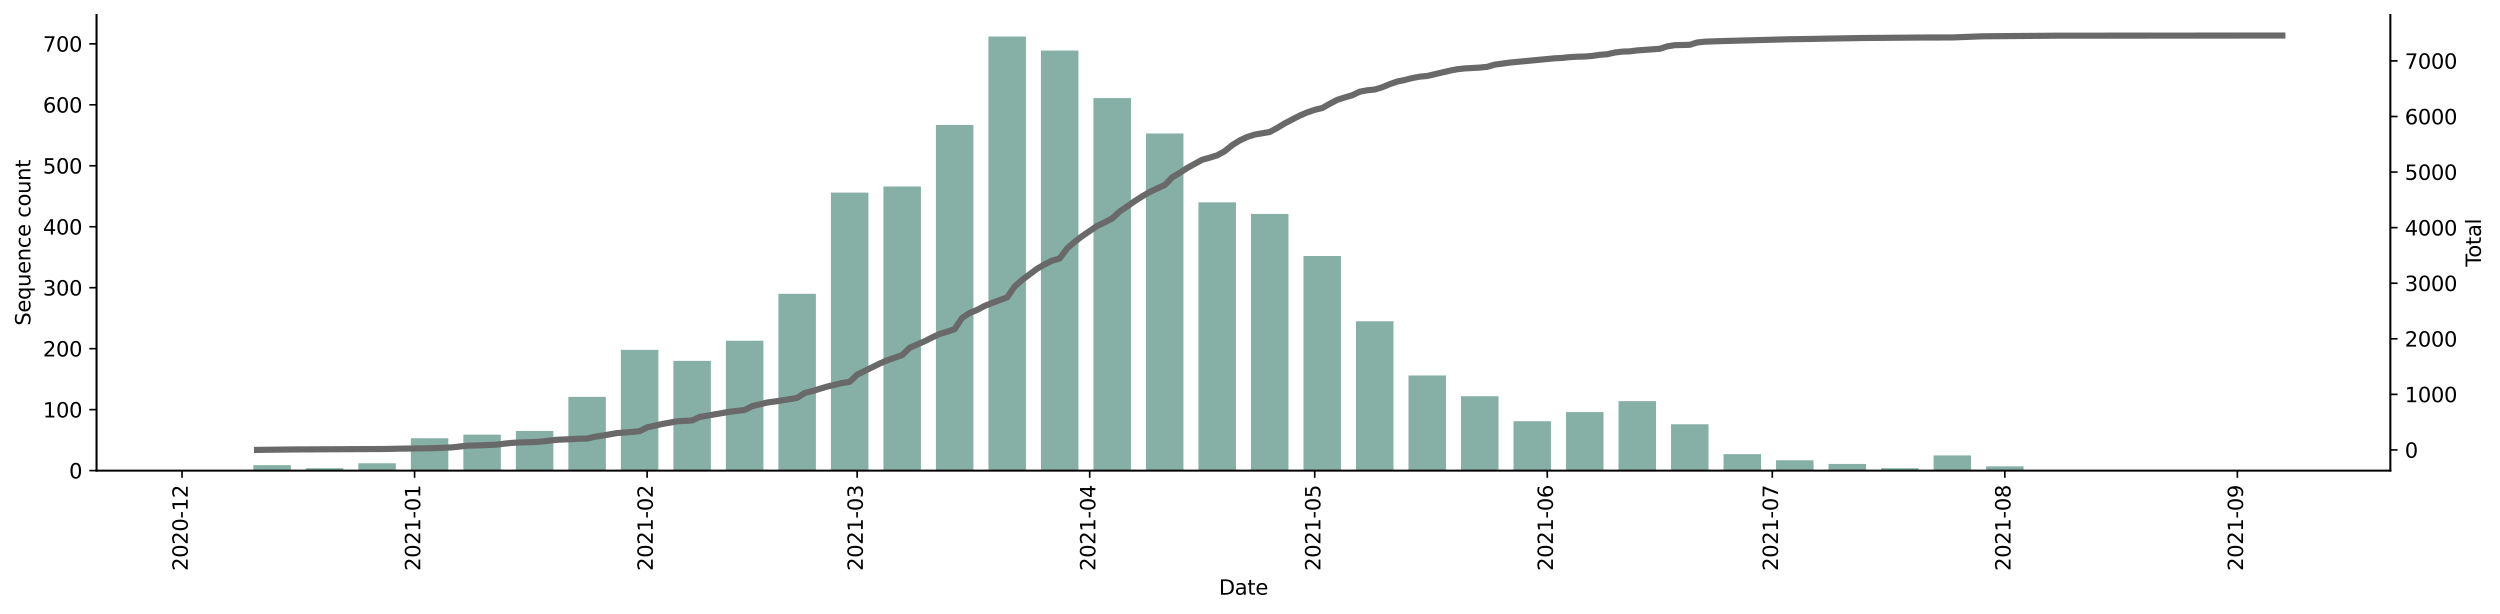 <?xml version="1.0" encoding="utf-8" standalone="no"?>
<!DOCTYPE svg PUBLIC "-//W3C//DTD SVG 1.1//EN"
  "http://www.w3.org/Graphics/SVG/1.1/DTD/svg11.dtd">
<svg height="298.621pt" version="1.1" viewBox="0 0 1216.294 298.621" width="1216.294pt" xmlns="http://www.w3.org/2000/svg" xmlns:xlink="http://www.w3.org/1999/xlink">
 <defs>
  <style type="text/css">*{stroke-linecap:butt;stroke-linejoin:round;}</style>
 </defs>
 <g id="figure_1">
  <g id="patch_1">
   <path d="M 0 298.621 
L 1216.294 298.621 
L 1216.294 0 
L 0 0 
z
" style="fill:#ffffff;"/>
  </g>
  <g id="axes_1">
   <g id="patch_2">
    <path d="M 46.966 228.96 
L 1162.966 228.96 
L 1162.966 7.2 
L 46.966 7.2 
z
" style="fill:#ffffff;"/>
   </g>
   <g id="patch_3">
    <path clip-path="url(#pd2a543c2bc)" d="M 97.693 228.96 
L 115.94 228.96 
L 115.94 228.663 
L 97.693 228.663 
z
" style="fill:#86b0a6;"/>
   </g>
   <g id="patch_4">
    <path clip-path="url(#pd2a543c2bc)" d="M 123.239 228.96 
L 141.486 228.96 
L 141.486 226.29 
L 123.239 226.29 
z
" style="fill:#86b0a6;"/>
   </g>
   <g id="patch_5">
    <path clip-path="url(#pd2a543c2bc)" d="M 148.785 228.96 
L 167.032 228.96 
L 167.032 227.773 
L 148.785 227.773 
z
" style="fill:#86b0a6;"/>
   </g>
   <g id="patch_6">
    <path clip-path="url(#pd2a543c2bc)" d="M 174.331 228.96 
L 192.578 228.96 
L 192.578 225.4 
L 174.331 225.4 
z
" style="fill:#86b0a6;"/>
   </g>
   <g id="patch_7">
    <path clip-path="url(#pd2a543c2bc)" d="M 199.877 228.96 
L 218.125 228.96 
L 218.125 213.239 
L 199.877 213.239 
z
" style="fill:#86b0a6;"/>
   </g>
   <g id="patch_8">
    <path clip-path="url(#pd2a543c2bc)" d="M 225.423 228.96 
L 243.671 228.96 
L 243.671 211.459 
L 225.423 211.459 
z
" style="fill:#86b0a6;"/>
   </g>
   <g id="patch_9">
    <path clip-path="url(#pd2a543c2bc)" d="M 250.97 228.96 
L 269.217 228.96 
L 269.217 209.679 
L 250.97 209.679 
z
" style="fill:#86b0a6;"/>
   </g>
   <g id="patch_10">
    <path clip-path="url(#pd2a543c2bc)" d="M 276.516 228.96 
L 294.763 228.96 
L 294.763 193.068 
L 276.516 193.068 
z
" style="fill:#86b0a6;"/>
   </g>
   <g id="patch_11">
    <path clip-path="url(#pd2a543c2bc)" d="M 302.062 228.96 
L 320.309 228.96 
L 320.309 170.227 
L 302.062 170.227 
z
" style="fill:#86b0a6;"/>
   </g>
   <g id="patch_12">
    <path clip-path="url(#pd2a543c2bc)" d="M 327.608 228.96 
L 345.855 228.96 
L 345.855 175.567 
L 327.608 175.567 
z
" style="fill:#86b0a6;"/>
   </g>
   <g id="patch_13">
    <path clip-path="url(#pd2a543c2bc)" d="M 353.154 228.96 
L 371.401 228.96 
L 371.401 165.778 
L 353.154 165.778 
z
" style="fill:#86b0a6;"/>
   </g>
   <g id="patch_14">
    <path clip-path="url(#pd2a543c2bc)" d="M 378.7 228.96 
L 396.947 228.96 
L 396.947 142.938 
L 378.7 142.938 
z
" style="fill:#86b0a6;"/>
   </g>
   <g id="patch_15">
    <path clip-path="url(#pd2a543c2bc)" d="M 404.246 228.96 
L 422.493 228.96 
L 422.493 93.697 
L 404.246 93.697 
z
" style="fill:#86b0a6;"/>
   </g>
   <g id="patch_16">
    <path clip-path="url(#pd2a543c2bc)" d="M 429.792 228.96 
L 448.04 228.96 
L 448.04 90.731 
L 429.792 90.731 
z
" style="fill:#86b0a6;"/>
   </g>
   <g id="patch_17">
    <path clip-path="url(#pd2a543c2bc)" d="M 455.338 228.96 
L 473.586 228.96 
L 473.586 60.771 
L 455.338 60.771 
z
" style="fill:#86b0a6;"/>
   </g>
   <g id="patch_18">
    <path clip-path="url(#pd2a543c2bc)" d="M 480.885 228.96 
L 499.132 228.96 
L 499.132 17.76 
L 480.885 17.76 
z
" style="fill:#86b0a6;"/>
   </g>
   <g id="patch_19">
    <path clip-path="url(#pd2a543c2bc)" d="M 506.431 228.96 
L 524.678 228.96 
L 524.678 24.582 
L 506.431 24.582 
z
" style="fill:#86b0a6;"/>
   </g>
   <g id="patch_20">
    <path clip-path="url(#pd2a543c2bc)" d="M 531.977 228.96 
L 550.224 228.96 
L 550.224 47.72 
L 531.977 47.72 
z
" style="fill:#86b0a6;"/>
   </g>
   <g id="patch_21">
    <path clip-path="url(#pd2a543c2bc)" d="M 557.523 228.96 
L 575.77 228.96 
L 575.77 64.924 
L 557.523 64.924 
z
" style="fill:#86b0a6;"/>
   </g>
   <g id="patch_22">
    <path clip-path="url(#pd2a543c2bc)" d="M 583.069 228.96 
L 601.316 228.96 
L 601.316 98.443 
L 583.069 98.443 
z
" style="fill:#86b0a6;"/>
   </g>
   <g id="patch_23">
    <path clip-path="url(#pd2a543c2bc)" d="M 608.615 228.96 
L 626.862 228.96 
L 626.862 104.079 
L 608.615 104.079 
z
" style="fill:#86b0a6;"/>
   </g>
   <g id="patch_24">
    <path clip-path="url(#pd2a543c2bc)" d="M 634.161 228.96 
L 652.408 228.96 
L 652.408 124.547 
L 634.161 124.547 
z
" style="fill:#86b0a6;"/>
   </g>
   <g id="patch_25">
    <path clip-path="url(#pd2a543c2bc)" d="M 659.707 228.96 
L 677.955 228.96 
L 677.955 156.286 
L 659.707 156.286 
z
" style="fill:#86b0a6;"/>
   </g>
   <g id="patch_26">
    <path clip-path="url(#pd2a543c2bc)" d="M 685.253 228.96 
L 703.501 228.96 
L 703.501 182.686 
L 685.253 182.686 
z
" style="fill:#86b0a6;"/>
   </g>
   <g id="patch_27">
    <path clip-path="url(#pd2a543c2bc)" d="M 710.8 228.96 
L 729.047 228.96 
L 729.047 192.771 
L 710.8 192.771 
z
" style="fill:#86b0a6;"/>
   </g>
   <g id="patch_28">
    <path clip-path="url(#pd2a543c2bc)" d="M 736.346 228.96 
L 754.593 228.96 
L 754.593 204.933 
L 736.346 204.933 
z
" style="fill:#86b0a6;"/>
   </g>
   <g id="patch_29">
    <path clip-path="url(#pd2a543c2bc)" d="M 761.892 228.96 
L 780.139 228.96 
L 780.139 200.484 
L 761.892 200.484 
z
" style="fill:#86b0a6;"/>
   </g>
   <g id="patch_30">
    <path clip-path="url(#pd2a543c2bc)" d="M 787.438 228.96 
L 805.685 228.96 
L 805.685 195.144 
L 787.438 195.144 
z
" style="fill:#86b0a6;"/>
   </g>
   <g id="patch_31">
    <path clip-path="url(#pd2a543c2bc)" d="M 812.984 228.96 
L 831.231 228.96 
L 831.231 206.416 
L 812.984 206.416 
z
" style="fill:#86b0a6;"/>
   </g>
   <g id="patch_32">
    <path clip-path="url(#pd2a543c2bc)" d="M 838.53 228.96 
L 856.777 228.96 
L 856.777 220.951 
L 838.53 220.951 
z
" style="fill:#86b0a6;"/>
   </g>
   <g id="patch_33">
    <path clip-path="url(#pd2a543c2bc)" d="M 864.076 228.96 
L 882.323 228.96 
L 882.323 223.917 
L 864.076 223.917 
z
" style="fill:#86b0a6;"/>
   </g>
   <g id="patch_34">
    <path clip-path="url(#pd2a543c2bc)" d="M 889.622 228.96 
L 907.869 228.96 
L 907.869 225.697 
L 889.622 225.697 
z
" style="fill:#86b0a6;"/>
   </g>
   <g id="patch_35">
    <path clip-path="url(#pd2a543c2bc)" d="M 915.168 228.96 
L 933.416 228.96 
L 933.416 227.773 
L 915.168 227.773 
z
" style="fill:#86b0a6;"/>
   </g>
   <g id="patch_36">
    <path clip-path="url(#pd2a543c2bc)" d="M 940.714 228.96 
L 958.962 228.96 
L 958.962 221.544 
L 940.714 221.544 
z
" style="fill:#86b0a6;"/>
   </g>
   <g id="patch_37">
    <path clip-path="url(#pd2a543c2bc)" d="M 966.261 228.96 
L 984.508 228.96 
L 984.508 226.884 
L 966.261 226.884 
z
" style="fill:#86b0a6;"/>
   </g>
   <g id="patch_38">
    <path clip-path="url(#pd2a543c2bc)" d="M 991.807 228.96 
L 1010.054 228.96 
L 1010.054 228.663 
L 991.807 228.663 
z
" style="fill:#86b0a6;"/>
   </g>
   <g id="patch_39">
    <path clip-path="url(#pd2a543c2bc)" d="M 1042.899 228.96 
L 1061.146 228.96 
L 1061.146 228.663 
L 1042.899 228.663 
z
" style="fill:#86b0a6;"/>
   </g>
   <g id="patch_40">
    <path clip-path="url(#pd2a543c2bc)" d="M 1068.445 228.96 
L 1086.692 228.96 
L 1086.692 228.663 
L 1068.445 228.663 
z
" style="fill:#86b0a6;"/>
   </g>
   <g id="patch_41">
    <path clip-path="url(#pd2a543c2bc)" d="M 1093.991 228.96 
L 1112.238 228.96 
L 1112.238 228.663 
L 1093.991 228.663 
z
" style="fill:#86b0a6;"/>
   </g>
   <g id="matplotlib.axis_1">
    <g id="xtick_1">
     <g id="line2d_1">
      <defs>
       <path d="M 0 0 
L 0 3.5 
" id="maae80e8e0c" style="stroke:#000000;stroke-width:0.8;"/>
      </defs>
      <g>
       <use style="stroke:#000000;stroke-width:0.8;" x="88.569" xlink:href="#maae80e8e0c" y="228.96"/>
      </g>
     </g>
     <g id="text_1">
      <!-- 2020-12 -->
      <g transform="translate(91.329 277.743)rotate(-90)scale(0.1 -0.1)">
       <defs>
        <path d="M 1228 531 
L 3431 531 
L 3431 0 
L 469 0 
L 469 531 
Q 828 903 1448 1529 
Q 2069 2156 2228 2338 
Q 2531 2678 2651 2914 
Q 2772 3150 2772 3378 
Q 2772 3750 2511 3984 
Q 2250 4219 1831 4219 
Q 1534 4219 1204 4116 
Q 875 4013 500 3803 
L 500 4441 
Q 881 4594 1212 4672 
Q 1544 4750 1819 4750 
Q 2544 4750 2975 4387 
Q 3406 4025 3406 3419 
Q 3406 3131 3298 2873 
Q 3191 2616 2906 2266 
Q 2828 2175 2409 1742 
Q 1991 1309 1228 531 
z
" id="DejaVuSans-32" transform="scale(0.016)"/>
        <path d="M 2034 4250 
Q 1547 4250 1301 3770 
Q 1056 3291 1056 2328 
Q 1056 1369 1301 889 
Q 1547 409 2034 409 
Q 2525 409 2770 889 
Q 3016 1369 3016 2328 
Q 3016 3291 2770 3770 
Q 2525 4250 2034 4250 
z
M 2034 4750 
Q 2819 4750 3233 4129 
Q 3647 3509 3647 2328 
Q 3647 1150 3233 529 
Q 2819 -91 2034 -91 
Q 1250 -91 836 529 
Q 422 1150 422 2328 
Q 422 3509 836 4129 
Q 1250 4750 2034 4750 
z
" id="DejaVuSans-30" transform="scale(0.016)"/>
        <path d="M 313 2009 
L 1997 2009 
L 1997 1497 
L 313 1497 
L 313 2009 
z
" id="DejaVuSans-2d" transform="scale(0.016)"/>
        <path d="M 794 531 
L 1825 531 
L 1825 4091 
L 703 3866 
L 703 4441 
L 1819 4666 
L 2450 4666 
L 2450 531 
L 3481 531 
L 3481 0 
L 794 0 
L 794 531 
z
" id="DejaVuSans-31" transform="scale(0.016)"/>
       </defs>
       <use xlink:href="#DejaVuSans-32"/>
       <use x="63.623" xlink:href="#DejaVuSans-30"/>
       <use x="127.246" xlink:href="#DejaVuSans-32"/>
       <use x="190.869" xlink:href="#DejaVuSans-30"/>
       <use x="254.492" xlink:href="#DejaVuSans-2d"/>
       <use x="290.576" xlink:href="#DejaVuSans-31"/>
       <use x="354.199" xlink:href="#DejaVuSans-32"/>
      </g>
     </g>
    </g>
    <g id="xtick_2">
     <g id="line2d_2">
      <g>
       <use style="stroke:#000000;stroke-width:0.8;" x="201.702" xlink:href="#maae80e8e0c" y="228.96"/>
      </g>
     </g>
     <g id="text_2">
      <!-- 2021-01 -->
      <g transform="translate(204.461 277.743)rotate(-90)scale(0.1 -0.1)">
       <use xlink:href="#DejaVuSans-32"/>
       <use x="63.623" xlink:href="#DejaVuSans-30"/>
       <use x="127.246" xlink:href="#DejaVuSans-32"/>
       <use x="190.869" xlink:href="#DejaVuSans-31"/>
       <use x="254.492" xlink:href="#DejaVuSans-2d"/>
       <use x="290.576" xlink:href="#DejaVuSans-30"/>
       <use x="354.199" xlink:href="#DejaVuSans-31"/>
      </g>
     </g>
    </g>
    <g id="xtick_3">
     <g id="line2d_3">
      <g>
       <use style="stroke:#000000;stroke-width:0.8;" x="314.835" xlink:href="#maae80e8e0c" y="228.96"/>
      </g>
     </g>
     <g id="text_3">
      <!-- 2021-02 -->
      <g transform="translate(317.594 277.743)rotate(-90)scale(0.1 -0.1)">
       <use xlink:href="#DejaVuSans-32"/>
       <use x="63.623" xlink:href="#DejaVuSans-30"/>
       <use x="127.246" xlink:href="#DejaVuSans-32"/>
       <use x="190.869" xlink:href="#DejaVuSans-31"/>
       <use x="254.492" xlink:href="#DejaVuSans-2d"/>
       <use x="290.576" xlink:href="#DejaVuSans-30"/>
       <use x="354.199" xlink:href="#DejaVuSans-32"/>
      </g>
     </g>
    </g>
    <g id="xtick_4">
     <g id="line2d_4">
      <g>
       <use style="stroke:#000000;stroke-width:0.8;" x="417.019" xlink:href="#maae80e8e0c" y="228.96"/>
      </g>
     </g>
     <g id="text_4">
      <!-- 2021-03 -->
      <g transform="translate(419.779 277.743)rotate(-90)scale(0.1 -0.1)">
       <defs>
        <path d="M 2597 2516 
Q 3050 2419 3304 2112 
Q 3559 1806 3559 1356 
Q 3559 666 3084 287 
Q 2609 -91 1734 -91 
Q 1441 -91 1130 -33 
Q 819 25 488 141 
L 488 750 
Q 750 597 1062 519 
Q 1375 441 1716 441 
Q 2309 441 2620 675 
Q 2931 909 2931 1356 
Q 2931 1769 2642 2001 
Q 2353 2234 1838 2234 
L 1294 2234 
L 1294 2753 
L 1863 2753 
Q 2328 2753 2575 2939 
Q 2822 3125 2822 3475 
Q 2822 3834 2567 4026 
Q 2313 4219 1838 4219 
Q 1578 4219 1281 4162 
Q 984 4106 628 3988 
L 628 4550 
Q 988 4650 1302 4700 
Q 1616 4750 1894 4750 
Q 2613 4750 3031 4423 
Q 3450 4097 3450 3541 
Q 3450 3153 3228 2886 
Q 3006 2619 2597 2516 
z
" id="DejaVuSans-33" transform="scale(0.016)"/>
       </defs>
       <use xlink:href="#DejaVuSans-32"/>
       <use x="63.623" xlink:href="#DejaVuSans-30"/>
       <use x="127.246" xlink:href="#DejaVuSans-32"/>
       <use x="190.869" xlink:href="#DejaVuSans-31"/>
       <use x="254.492" xlink:href="#DejaVuSans-2d"/>
       <use x="290.576" xlink:href="#DejaVuSans-30"/>
       <use x="354.199" xlink:href="#DejaVuSans-33"/>
      </g>
     </g>
    </g>
    <g id="xtick_5">
     <g id="line2d_5">
      <g>
       <use style="stroke:#000000;stroke-width:0.8;" x="530.152" xlink:href="#maae80e8e0c" y="228.96"/>
      </g>
     </g>
     <g id="text_5">
      <!-- 2021-04 -->
      <g transform="translate(532.911 277.743)rotate(-90)scale(0.1 -0.1)">
       <defs>
        <path d="M 2419 4116 
L 825 1625 
L 2419 1625 
L 2419 4116 
z
M 2253 4666 
L 3047 4666 
L 3047 1625 
L 3713 1625 
L 3713 1100 
L 3047 1100 
L 3047 0 
L 2419 0 
L 2419 1100 
L 313 1100 
L 313 1709 
L 2253 4666 
z
" id="DejaVuSans-34" transform="scale(0.016)"/>
       </defs>
       <use xlink:href="#DejaVuSans-32"/>
       <use x="63.623" xlink:href="#DejaVuSans-30"/>
       <use x="127.246" xlink:href="#DejaVuSans-32"/>
       <use x="190.869" xlink:href="#DejaVuSans-31"/>
       <use x="254.492" xlink:href="#DejaVuSans-2d"/>
       <use x="290.576" xlink:href="#DejaVuSans-30"/>
       <use x="354.199" xlink:href="#DejaVuSans-34"/>
      </g>
     </g>
    </g>
    <g id="xtick_6">
     <g id="line2d_6">
      <g>
       <use style="stroke:#000000;stroke-width:0.8;" x="639.635" xlink:href="#maae80e8e0c" y="228.96"/>
      </g>
     </g>
     <g id="text_6">
      <!-- 2021-05 -->
      <g transform="translate(642.395 277.743)rotate(-90)scale(0.1 -0.1)">
       <defs>
        <path d="M 691 4666 
L 3169 4666 
L 3169 4134 
L 1269 4134 
L 1269 2991 
Q 1406 3038 1543 3061 
Q 1681 3084 1819 3084 
Q 2600 3084 3056 2656 
Q 3513 2228 3513 1497 
Q 3513 744 3044 326 
Q 2575 -91 1722 -91 
Q 1428 -91 1123 -41 
Q 819 9 494 109 
L 494 744 
Q 775 591 1075 516 
Q 1375 441 1709 441 
Q 2250 441 2565 725 
Q 2881 1009 2881 1497 
Q 2881 1984 2565 2268 
Q 2250 2553 1709 2553 
Q 1456 2553 1204 2497 
Q 953 2441 691 2322 
L 691 4666 
z
" id="DejaVuSans-35" transform="scale(0.016)"/>
       </defs>
       <use xlink:href="#DejaVuSans-32"/>
       <use x="63.623" xlink:href="#DejaVuSans-30"/>
       <use x="127.246" xlink:href="#DejaVuSans-32"/>
       <use x="190.869" xlink:href="#DejaVuSans-31"/>
       <use x="254.492" xlink:href="#DejaVuSans-2d"/>
       <use x="290.576" xlink:href="#DejaVuSans-30"/>
       <use x="354.199" xlink:href="#DejaVuSans-35"/>
      </g>
     </g>
    </g>
    <g id="xtick_7">
     <g id="line2d_7">
      <g>
       <use style="stroke:#000000;stroke-width:0.8;" x="752.768" xlink:href="#maae80e8e0c" y="228.96"/>
      </g>
     </g>
     <g id="text_7">
      <!-- 2021-06 -->
      <g transform="translate(755.527 277.743)rotate(-90)scale(0.1 -0.1)">
       <defs>
        <path d="M 2113 2584 
Q 1688 2584 1439 2293 
Q 1191 2003 1191 1497 
Q 1191 994 1439 701 
Q 1688 409 2113 409 
Q 2538 409 2786 701 
Q 3034 994 3034 1497 
Q 3034 2003 2786 2293 
Q 2538 2584 2113 2584 
z
M 3366 4563 
L 3366 3988 
Q 3128 4100 2886 4159 
Q 2644 4219 2406 4219 
Q 1781 4219 1451 3797 
Q 1122 3375 1075 2522 
Q 1259 2794 1537 2939 
Q 1816 3084 2150 3084 
Q 2853 3084 3261 2657 
Q 3669 2231 3669 1497 
Q 3669 778 3244 343 
Q 2819 -91 2113 -91 
Q 1303 -91 875 529 
Q 447 1150 447 2328 
Q 447 3434 972 4092 
Q 1497 4750 2381 4750 
Q 2619 4750 2861 4703 
Q 3103 4656 3366 4563 
z
" id="DejaVuSans-36" transform="scale(0.016)"/>
       </defs>
       <use xlink:href="#DejaVuSans-32"/>
       <use x="63.623" xlink:href="#DejaVuSans-30"/>
       <use x="127.246" xlink:href="#DejaVuSans-32"/>
       <use x="190.869" xlink:href="#DejaVuSans-31"/>
       <use x="254.492" xlink:href="#DejaVuSans-2d"/>
       <use x="290.576" xlink:href="#DejaVuSans-30"/>
       <use x="354.199" xlink:href="#DejaVuSans-36"/>
      </g>
     </g>
    </g>
    <g id="xtick_8">
     <g id="line2d_8">
      <g>
       <use style="stroke:#000000;stroke-width:0.8;" x="862.251" xlink:href="#maae80e8e0c" y="228.96"/>
      </g>
     </g>
     <g id="text_8">
      <!-- 2021-07 -->
      <g transform="translate(865.011 277.743)rotate(-90)scale(0.1 -0.1)">
       <defs>
        <path d="M 525 4666 
L 3525 4666 
L 3525 4397 
L 1831 0 
L 1172 0 
L 2766 4134 
L 525 4134 
L 525 4666 
z
" id="DejaVuSans-37" transform="scale(0.016)"/>
       </defs>
       <use xlink:href="#DejaVuSans-32"/>
       <use x="63.623" xlink:href="#DejaVuSans-30"/>
       <use x="127.246" xlink:href="#DejaVuSans-32"/>
       <use x="190.869" xlink:href="#DejaVuSans-31"/>
       <use x="254.492" xlink:href="#DejaVuSans-2d"/>
       <use x="290.576" xlink:href="#DejaVuSans-30"/>
       <use x="354.199" xlink:href="#DejaVuSans-37"/>
      </g>
     </g>
    </g>
    <g id="xtick_9">
     <g id="line2d_9">
      <g>
       <use style="stroke:#000000;stroke-width:0.8;" x="975.384" xlink:href="#maae80e8e0c" y="228.96"/>
      </g>
     </g>
     <g id="text_9">
      <!-- 2021-08 -->
      <g transform="translate(978.144 277.743)rotate(-90)scale(0.1 -0.1)">
       <defs>
        <path d="M 2034 2216 
Q 1584 2216 1326 1975 
Q 1069 1734 1069 1313 
Q 1069 891 1326 650 
Q 1584 409 2034 409 
Q 2484 409 2743 651 
Q 3003 894 3003 1313 
Q 3003 1734 2745 1975 
Q 2488 2216 2034 2216 
z
M 1403 2484 
Q 997 2584 770 2862 
Q 544 3141 544 3541 
Q 544 4100 942 4425 
Q 1341 4750 2034 4750 
Q 2731 4750 3128 4425 
Q 3525 4100 3525 3541 
Q 3525 3141 3298 2862 
Q 3072 2584 2669 2484 
Q 3125 2378 3379 2068 
Q 3634 1759 3634 1313 
Q 3634 634 3220 271 
Q 2806 -91 2034 -91 
Q 1263 -91 848 271 
Q 434 634 434 1313 
Q 434 1759 690 2068 
Q 947 2378 1403 2484 
z
M 1172 3481 
Q 1172 3119 1398 2916 
Q 1625 2713 2034 2713 
Q 2441 2713 2670 2916 
Q 2900 3119 2900 3481 
Q 2900 3844 2670 4047 
Q 2441 4250 2034 4250 
Q 1625 4250 1398 4047 
Q 1172 3844 1172 3481 
z
" id="DejaVuSans-38" transform="scale(0.016)"/>
       </defs>
       <use xlink:href="#DejaVuSans-32"/>
       <use x="63.623" xlink:href="#DejaVuSans-30"/>
       <use x="127.246" xlink:href="#DejaVuSans-32"/>
       <use x="190.869" xlink:href="#DejaVuSans-31"/>
       <use x="254.492" xlink:href="#DejaVuSans-2d"/>
       <use x="290.576" xlink:href="#DejaVuSans-30"/>
       <use x="354.199" xlink:href="#DejaVuSans-38"/>
      </g>
     </g>
    </g>
    <g id="xtick_10">
     <g id="line2d_10">
      <g>
       <use style="stroke:#000000;stroke-width:0.8;" x="1088.517" xlink:href="#maae80e8e0c" y="228.96"/>
      </g>
     </g>
     <g id="text_10">
      <!-- 2021-09 -->
      <g transform="translate(1091.276 277.743)rotate(-90)scale(0.1 -0.1)">
       <defs>
        <path d="M 703 97 
L 703 672 
Q 941 559 1184 500 
Q 1428 441 1663 441 
Q 2288 441 2617 861 
Q 2947 1281 2994 2138 
Q 2813 1869 2534 1725 
Q 2256 1581 1919 1581 
Q 1219 1581 811 2004 
Q 403 2428 403 3163 
Q 403 3881 828 4315 
Q 1253 4750 1959 4750 
Q 2769 4750 3195 4129 
Q 3622 3509 3622 2328 
Q 3622 1225 3098 567 
Q 2575 -91 1691 -91 
Q 1453 -91 1209 -44 
Q 966 3 703 97 
z
M 1959 2075 
Q 2384 2075 2632 2365 
Q 2881 2656 2881 3163 
Q 2881 3666 2632 3958 
Q 2384 4250 1959 4250 
Q 1534 4250 1286 3958 
Q 1038 3666 1038 3163 
Q 1038 2656 1286 2365 
Q 1534 2075 1959 2075 
z
" id="DejaVuSans-39" transform="scale(0.016)"/>
       </defs>
       <use xlink:href="#DejaVuSans-32"/>
       <use x="63.623" xlink:href="#DejaVuSans-30"/>
       <use x="127.246" xlink:href="#DejaVuSans-32"/>
       <use x="190.869" xlink:href="#DejaVuSans-31"/>
       <use x="254.492" xlink:href="#DejaVuSans-2d"/>
       <use x="290.576" xlink:href="#DejaVuSans-30"/>
       <use x="354.199" xlink:href="#DejaVuSans-39"/>
      </g>
     </g>
    </g>
    <g id="text_11">
     <!-- Date -->
     <g transform="translate(593.015 289.341)scale(0.1 -0.1)">
      <defs>
       <path d="M 1259 4147 
L 1259 519 
L 2022 519 
Q 2988 519 3436 956 
Q 3884 1394 3884 2338 
Q 3884 3275 3436 3711 
Q 2988 4147 2022 4147 
L 1259 4147 
z
M 628 4666 
L 1925 4666 
Q 3281 4666 3915 4102 
Q 4550 3538 4550 2338 
Q 4550 1131 3912 565 
Q 3275 0 1925 0 
L 628 0 
L 628 4666 
z
" id="DejaVuSans-44" transform="scale(0.016)"/>
       <path d="M 2194 1759 
Q 1497 1759 1228 1600 
Q 959 1441 959 1056 
Q 959 750 1161 570 
Q 1363 391 1709 391 
Q 2188 391 2477 730 
Q 2766 1069 2766 1631 
L 2766 1759 
L 2194 1759 
z
M 3341 1997 
L 3341 0 
L 2766 0 
L 2766 531 
Q 2569 213 2275 61 
Q 1981 -91 1556 -91 
Q 1019 -91 701 211 
Q 384 513 384 1019 
Q 384 1609 779 1909 
Q 1175 2209 1959 2209 
L 2766 2209 
L 2766 2266 
Q 2766 2663 2505 2880 
Q 2244 3097 1772 3097 
Q 1472 3097 1187 3025 
Q 903 2953 641 2809 
L 641 3341 
Q 956 3463 1253 3523 
Q 1550 3584 1831 3584 
Q 2591 3584 2966 3190 
Q 3341 2797 3341 1997 
z
" id="DejaVuSans-61" transform="scale(0.016)"/>
       <path d="M 1172 4494 
L 1172 3500 
L 2356 3500 
L 2356 3053 
L 1172 3053 
L 1172 1153 
Q 1172 725 1289 603 
Q 1406 481 1766 481 
L 2356 481 
L 2356 0 
L 1766 0 
Q 1100 0 847 248 
Q 594 497 594 1153 
L 594 3053 
L 172 3053 
L 172 3500 
L 594 3500 
L 594 4494 
L 1172 4494 
z
" id="DejaVuSans-74" transform="scale(0.016)"/>
       <path d="M 3597 1894 
L 3597 1613 
L 953 1613 
Q 991 1019 1311 708 
Q 1631 397 2203 397 
Q 2534 397 2845 478 
Q 3156 559 3463 722 
L 3463 178 
Q 3153 47 2828 -22 
Q 2503 -91 2169 -91 
Q 1331 -91 842 396 
Q 353 884 353 1716 
Q 353 2575 817 3079 
Q 1281 3584 2069 3584 
Q 2775 3584 3186 3129 
Q 3597 2675 3597 1894 
z
M 3022 2063 
Q 3016 2534 2758 2815 
Q 2500 3097 2075 3097 
Q 1594 3097 1305 2825 
Q 1016 2553 972 2059 
L 3022 2063 
z
" id="DejaVuSans-65" transform="scale(0.016)"/>
      </defs>
      <use xlink:href="#DejaVuSans-44"/>
      <use x="77.002" xlink:href="#DejaVuSans-61"/>
      <use x="138.281" xlink:href="#DejaVuSans-74"/>
      <use x="177.49" xlink:href="#DejaVuSans-65"/>
     </g>
    </g>
   </g>
   <g id="matplotlib.axis_2">
    <g id="ytick_1">
     <g id="line2d_11">
      <defs>
       <path d="M 0 0 
L -3.5 0 
" id="md997c78fe9" style="stroke:#000000;stroke-width:0.8;"/>
      </defs>
      <g>
       <use style="stroke:#000000;stroke-width:0.8;" x="46.966" xlink:href="#md997c78fe9" y="228.96"/>
      </g>
     </g>
     <g id="text_12">
      <!-- 0 -->
      <g transform="translate(33.603 232.759)scale(0.1 -0.1)">
       <use xlink:href="#DejaVuSans-30"/>
      </g>
     </g>
    </g>
    <g id="ytick_2">
     <g id="line2d_12">
      <g>
       <use style="stroke:#000000;stroke-width:0.8;" x="46.966" xlink:href="#md997c78fe9" y="199.297"/>
      </g>
     </g>
     <g id="text_13">
      <!-- 100 -->
      <g transform="translate(20.878 203.096)scale(0.1 -0.1)">
       <use xlink:href="#DejaVuSans-31"/>
       <use x="63.623" xlink:href="#DejaVuSans-30"/>
       <use x="127.246" xlink:href="#DejaVuSans-30"/>
      </g>
     </g>
    </g>
    <g id="ytick_3">
     <g id="line2d_13">
      <g>
       <use style="stroke:#000000;stroke-width:0.8;" x="46.966" xlink:href="#md997c78fe9" y="169.634"/>
      </g>
     </g>
     <g id="text_14">
      <!-- 200 -->
      <g transform="translate(20.878 173.433)scale(0.1 -0.1)">
       <use xlink:href="#DejaVuSans-32"/>
       <use x="63.623" xlink:href="#DejaVuSans-30"/>
       <use x="127.246" xlink:href="#DejaVuSans-30"/>
      </g>
     </g>
    </g>
    <g id="ytick_4">
     <g id="line2d_14">
      <g>
       <use style="stroke:#000000;stroke-width:0.8;" x="46.966" xlink:href="#md997c78fe9" y="139.971"/>
      </g>
     </g>
     <g id="text_15">
      <!-- 300 -->
      <g transform="translate(20.878 143.77)scale(0.1 -0.1)">
       <use xlink:href="#DejaVuSans-33"/>
       <use x="63.623" xlink:href="#DejaVuSans-30"/>
       <use x="127.246" xlink:href="#DejaVuSans-30"/>
      </g>
     </g>
    </g>
    <g id="ytick_5">
     <g id="line2d_15">
      <g>
       <use style="stroke:#000000;stroke-width:0.8;" x="46.966" xlink:href="#md997c78fe9" y="110.308"/>
      </g>
     </g>
     <g id="text_16">
      <!-- 400 -->
      <g transform="translate(20.878 114.108)scale(0.1 -0.1)">
       <use xlink:href="#DejaVuSans-34"/>
       <use x="63.623" xlink:href="#DejaVuSans-30"/>
       <use x="127.246" xlink:href="#DejaVuSans-30"/>
      </g>
     </g>
    </g>
    <g id="ytick_6">
     <g id="line2d_16">
      <g>
       <use style="stroke:#000000;stroke-width:0.8;" x="46.966" xlink:href="#md997c78fe9" y="80.645"/>
      </g>
     </g>
     <g id="text_17">
      <!-- 500 -->
      <g transform="translate(20.878 84.445)scale(0.1 -0.1)">
       <use xlink:href="#DejaVuSans-35"/>
       <use x="63.623" xlink:href="#DejaVuSans-30"/>
       <use x="127.246" xlink:href="#DejaVuSans-30"/>
      </g>
     </g>
    </g>
    <g id="ytick_7">
     <g id="line2d_17">
      <g>
       <use style="stroke:#000000;stroke-width:0.8;" x="46.966" xlink:href="#md997c78fe9" y="50.982"/>
      </g>
     </g>
     <g id="text_18">
      <!-- 600 -->
      <g transform="translate(20.878 54.782)scale(0.1 -0.1)">
       <use xlink:href="#DejaVuSans-36"/>
       <use x="63.623" xlink:href="#DejaVuSans-30"/>
       <use x="127.246" xlink:href="#DejaVuSans-30"/>
      </g>
     </g>
    </g>
    <g id="ytick_8">
     <g id="line2d_18">
      <g>
       <use style="stroke:#000000;stroke-width:0.8;" x="46.966" xlink:href="#md997c78fe9" y="21.32"/>
      </g>
     </g>
     <g id="text_19">
      <!-- 700 -->
      <g transform="translate(20.878 25.119)scale(0.1 -0.1)">
       <use xlink:href="#DejaVuSans-37"/>
       <use x="63.623" xlink:href="#DejaVuSans-30"/>
       <use x="127.246" xlink:href="#DejaVuSans-30"/>
      </g>
     </g>
    </g>
    <g id="text_20">
     <!-- Sequence count -->
     <g transform="translate(14.798 158.44)rotate(-90)scale(0.1 -0.1)">
      <defs>
       <path d="M 3425 4513 
L 3425 3897 
Q 3066 4069 2747 4153 
Q 2428 4238 2131 4238 
Q 1616 4238 1336 4038 
Q 1056 3838 1056 3469 
Q 1056 3159 1242 3001 
Q 1428 2844 1947 2747 
L 2328 2669 
Q 3034 2534 3370 2195 
Q 3706 1856 3706 1288 
Q 3706 609 3251 259 
Q 2797 -91 1919 -91 
Q 1588 -91 1214 -16 
Q 841 59 441 206 
L 441 856 
Q 825 641 1194 531 
Q 1563 422 1919 422 
Q 2459 422 2753 634 
Q 3047 847 3047 1241 
Q 3047 1584 2836 1778 
Q 2625 1972 2144 2069 
L 1759 2144 
Q 1053 2284 737 2584 
Q 422 2884 422 3419 
Q 422 4038 858 4394 
Q 1294 4750 2059 4750 
Q 2388 4750 2728 4690 
Q 3069 4631 3425 4513 
z
" id="DejaVuSans-53" transform="scale(0.016)"/>
       <path d="M 947 1747 
Q 947 1113 1208 752 
Q 1469 391 1925 391 
Q 2381 391 2643 752 
Q 2906 1113 2906 1747 
Q 2906 2381 2643 2742 
Q 2381 3103 1925 3103 
Q 1469 3103 1208 2742 
Q 947 2381 947 1747 
z
M 2906 525 
Q 2725 213 2448 61 
Q 2172 -91 1784 -91 
Q 1150 -91 751 415 
Q 353 922 353 1747 
Q 353 2572 751 3078 
Q 1150 3584 1784 3584 
Q 2172 3584 2448 3432 
Q 2725 3281 2906 2969 
L 2906 3500 
L 3481 3500 
L 3481 -1331 
L 2906 -1331 
L 2906 525 
z
" id="DejaVuSans-71" transform="scale(0.016)"/>
       <path d="M 544 1381 
L 544 3500 
L 1119 3500 
L 1119 1403 
Q 1119 906 1312 657 
Q 1506 409 1894 409 
Q 2359 409 2629 706 
Q 2900 1003 2900 1516 
L 2900 3500 
L 3475 3500 
L 3475 0 
L 2900 0 
L 2900 538 
Q 2691 219 2414 64 
Q 2138 -91 1772 -91 
Q 1169 -91 856 284 
Q 544 659 544 1381 
z
M 1991 3584 
L 1991 3584 
z
" id="DejaVuSans-75" transform="scale(0.016)"/>
       <path d="M 3513 2113 
L 3513 0 
L 2938 0 
L 2938 2094 
Q 2938 2591 2744 2837 
Q 2550 3084 2163 3084 
Q 1697 3084 1428 2787 
Q 1159 2491 1159 1978 
L 1159 0 
L 581 0 
L 581 3500 
L 1159 3500 
L 1159 2956 
Q 1366 3272 1645 3428 
Q 1925 3584 2291 3584 
Q 2894 3584 3203 3211 
Q 3513 2838 3513 2113 
z
" id="DejaVuSans-6e" transform="scale(0.016)"/>
       <path d="M 3122 3366 
L 3122 2828 
Q 2878 2963 2633 3030 
Q 2388 3097 2138 3097 
Q 1578 3097 1268 2742 
Q 959 2388 959 1747 
Q 959 1106 1268 751 
Q 1578 397 2138 397 
Q 2388 397 2633 464 
Q 2878 531 3122 666 
L 3122 134 
Q 2881 22 2623 -34 
Q 2366 -91 2075 -91 
Q 1284 -91 818 406 
Q 353 903 353 1747 
Q 353 2603 823 3093 
Q 1294 3584 2113 3584 
Q 2378 3584 2631 3529 
Q 2884 3475 3122 3366 
z
" id="DejaVuSans-63" transform="scale(0.016)"/>
       <path id="DejaVuSans-20" transform="scale(0.016)"/>
       <path d="M 1959 3097 
Q 1497 3097 1228 2736 
Q 959 2375 959 1747 
Q 959 1119 1226 758 
Q 1494 397 1959 397 
Q 2419 397 2687 759 
Q 2956 1122 2956 1747 
Q 2956 2369 2687 2733 
Q 2419 3097 1959 3097 
z
M 1959 3584 
Q 2709 3584 3137 3096 
Q 3566 2609 3566 1747 
Q 3566 888 3137 398 
Q 2709 -91 1959 -91 
Q 1206 -91 779 398 
Q 353 888 353 1747 
Q 353 2609 779 3096 
Q 1206 3584 1959 3584 
z
" id="DejaVuSans-6f" transform="scale(0.016)"/>
      </defs>
      <use xlink:href="#DejaVuSans-53"/>
      <use x="63.477" xlink:href="#DejaVuSans-65"/>
      <use x="125" xlink:href="#DejaVuSans-71"/>
      <use x="188.477" xlink:href="#DejaVuSans-75"/>
      <use x="251.855" xlink:href="#DejaVuSans-65"/>
      <use x="313.379" xlink:href="#DejaVuSans-6e"/>
      <use x="376.758" xlink:href="#DejaVuSans-63"/>
      <use x="431.738" xlink:href="#DejaVuSans-65"/>
      <use x="493.262" xlink:href="#DejaVuSans-20"/>
      <use x="525.049" xlink:href="#DejaVuSans-63"/>
      <use x="580.029" xlink:href="#DejaVuSans-6f"/>
      <use x="641.211" xlink:href="#DejaVuSans-75"/>
      <use x="704.59" xlink:href="#DejaVuSans-6e"/>
      <use x="767.969" xlink:href="#DejaVuSans-74"/>
     </g>
    </g>
   </g>
   <g id="patch_42">
    <path d="M 46.966 228.96 
L 46.966 7.2 
" style="fill:none;stroke:#000000;stroke-linecap:square;stroke-linejoin:miter;stroke-width:0.8;"/>
   </g>
   <g id="patch_43">
    <path d="M 1162.966 228.96 
L 1162.966 7.2 
" style="fill:none;stroke:#000000;stroke-linecap:square;stroke-linejoin:miter;stroke-width:0.8;"/>
   </g>
   <g id="patch_44">
    <path d="M 46.966 228.96 
L 1162.966 228.96 
" style="fill:none;stroke:#000000;stroke-linecap:square;stroke-linejoin:miter;stroke-width:0.8;"/>
   </g>
  </g>
  <g id="axes_2">
   <g id="matplotlib.axis_3">
    <g id="ytick_9">
     <g id="line2d_19">
      <defs>
       <path d="M 0 0 
L 3.5 0 
" id="md831dba6b2" style="stroke:#000000;stroke-width:0.8;"/>
      </defs>
      <g>
       <use style="stroke:#000000;stroke-width:0.8;" x="1162.966" xlink:href="#md831dba6b2" y="218.907"/>
      </g>
     </g>
     <g id="text_21">
      <!-- 0 -->
      <g transform="translate(1169.966 222.706)scale(0.1 -0.1)">
       <use xlink:href="#DejaVuSans-30"/>
      </g>
     </g>
    </g>
    <g id="ytick_10">
     <g id="line2d_20">
      <g>
       <use style="stroke:#000000;stroke-width:0.8;" x="1162.966" xlink:href="#md831dba6b2" y="191.868"/>
      </g>
     </g>
     <g id="text_22">
      <!-- 1000 -->
      <g transform="translate(1169.966 195.668)scale(0.1 -0.1)">
       <use xlink:href="#DejaVuSans-31"/>
       <use x="63.623" xlink:href="#DejaVuSans-30"/>
       <use x="127.246" xlink:href="#DejaVuSans-30"/>
       <use x="190.869" xlink:href="#DejaVuSans-30"/>
      </g>
     </g>
    </g>
    <g id="ytick_11">
     <g id="line2d_21">
      <g>
       <use style="stroke:#000000;stroke-width:0.8;" x="1162.966" xlink:href="#md831dba6b2" y="164.83"/>
      </g>
     </g>
     <g id="text_23">
      <!-- 2000 -->
      <g transform="translate(1169.966 168.629)scale(0.1 -0.1)">
       <use xlink:href="#DejaVuSans-32"/>
       <use x="63.623" xlink:href="#DejaVuSans-30"/>
       <use x="127.246" xlink:href="#DejaVuSans-30"/>
       <use x="190.869" xlink:href="#DejaVuSans-30"/>
      </g>
     </g>
    </g>
    <g id="ytick_12">
     <g id="line2d_22">
      <g>
       <use style="stroke:#000000;stroke-width:0.8;" x="1162.966" xlink:href="#md831dba6b2" y="137.791"/>
      </g>
     </g>
     <g id="text_24">
      <!-- 3000 -->
      <g transform="translate(1169.966 141.59)scale(0.1 -0.1)">
       <use xlink:href="#DejaVuSans-33"/>
       <use x="63.623" xlink:href="#DejaVuSans-30"/>
       <use x="127.246" xlink:href="#DejaVuSans-30"/>
       <use x="190.869" xlink:href="#DejaVuSans-30"/>
      </g>
     </g>
    </g>
    <g id="ytick_13">
     <g id="line2d_23">
      <g>
       <use style="stroke:#000000;stroke-width:0.8;" x="1162.966" xlink:href="#md831dba6b2" y="110.753"/>
      </g>
     </g>
     <g id="text_25">
      <!-- 4000 -->
      <g transform="translate(1169.966 114.552)scale(0.1 -0.1)">
       <use xlink:href="#DejaVuSans-34"/>
       <use x="63.623" xlink:href="#DejaVuSans-30"/>
       <use x="127.246" xlink:href="#DejaVuSans-30"/>
       <use x="190.869" xlink:href="#DejaVuSans-30"/>
      </g>
     </g>
    </g>
    <g id="ytick_14">
     <g id="line2d_24">
      <g>
       <use style="stroke:#000000;stroke-width:0.8;" x="1162.966" xlink:href="#md831dba6b2" y="83.714"/>
      </g>
     </g>
     <g id="text_26">
      <!-- 5000 -->
      <g transform="translate(1169.966 87.513)scale(0.1 -0.1)">
       <use xlink:href="#DejaVuSans-35"/>
       <use x="63.623" xlink:href="#DejaVuSans-30"/>
       <use x="127.246" xlink:href="#DejaVuSans-30"/>
       <use x="190.869" xlink:href="#DejaVuSans-30"/>
      </g>
     </g>
    </g>
    <g id="ytick_15">
     <g id="line2d_25">
      <g>
       <use style="stroke:#000000;stroke-width:0.8;" x="1162.966" xlink:href="#md831dba6b2" y="56.675"/>
      </g>
     </g>
     <g id="text_27">
      <!-- 6000 -->
      <g transform="translate(1169.966 60.474)scale(0.1 -0.1)">
       <use xlink:href="#DejaVuSans-36"/>
       <use x="63.623" xlink:href="#DejaVuSans-30"/>
       <use x="127.246" xlink:href="#DejaVuSans-30"/>
       <use x="190.869" xlink:href="#DejaVuSans-30"/>
      </g>
     </g>
    </g>
    <g id="ytick_16">
     <g id="line2d_26">
      <g>
       <use style="stroke:#000000;stroke-width:0.8;" x="1162.966" xlink:href="#md831dba6b2" y="29.637"/>
      </g>
     </g>
     <g id="text_28">
      <!-- 7000 -->
      <g transform="translate(1169.966 33.436)scale(0.1 -0.1)">
       <use xlink:href="#DejaVuSans-37"/>
       <use x="63.623" xlink:href="#DejaVuSans-30"/>
       <use x="127.246" xlink:href="#DejaVuSans-30"/>
       <use x="190.869" xlink:href="#DejaVuSans-30"/>
      </g>
     </g>
    </g>
    <g id="text_29">
     <!-- Total -->
     <g transform="translate(1207.014 129.757)rotate(-90)scale(0.1 -0.1)">
      <defs>
       <path d="M -19 4666 
L 3928 4666 
L 3928 4134 
L 2272 4134 
L 2272 0 
L 1638 0 
L 1638 4134 
L -19 4134 
L -19 4666 
z
" id="DejaVuSans-54" transform="scale(0.016)"/>
       <path d="M 603 4863 
L 1178 4863 
L 1178 0 
L 603 0 
L 603 4863 
z
" id="DejaVuSans-6c" transform="scale(0.016)"/>
      </defs>
      <use xlink:href="#DejaVuSans-54"/>
      <use x="44.084" xlink:href="#DejaVuSans-6f"/>
      <use x="105.266" xlink:href="#DejaVuSans-74"/>
      <use x="144.475" xlink:href="#DejaVuSans-61"/>
      <use x="205.754" xlink:href="#DejaVuSans-6c"/>
     </g>
    </g>
   </g>
   <g id="line2d_27">
    <path clip-path="url(#pd2a543c2bc)" d="M 125.064 218.88 
L 143.311 218.664 
L 187.104 218.447 
L 194.403 218.285 
L 209.001 218.096 
L 219.949 217.663 
L 227.248 216.825 
L 234.547 216.636 
L 241.846 216.311 
L 245.495 215.825 
L 249.145 215.473 
L 252.794 215.257 
L 260.093 215.068 
L 263.743 214.77 
L 271.041 213.959 
L 278.34 213.635 
L 281.99 213.418 
L 285.639 213.391 
L 289.289 212.499 
L 292.938 211.958 
L 300.237 210.687 
L 307.536 210.147 
L 311.185 209.768 
L 314.835 207.929 
L 322.134 206.28 
L 329.433 204.982 
L 336.731 204.55 
L 340.381 202.873 
L 354.979 200.332 
L 362.278 199.466 
L 365.927 197.628 
L 373.226 195.843 
L 380.525 194.816 
L 387.824 193.572 
L 391.473 191.192 
L 395.123 190.273 
L 402.421 188.083 
L 409.72 186.325 
L 413.37 185.758 
L 417.019 182.27 
L 427.968 176.889 
L 431.617 175.294 
L 438.916 172.752 
L 442.565 169.183 
L 449.864 166.019 
L 453.514 164.154 
L 457.163 162.45 
L 460.813 161.396 
L 464.462 160.098 
L 468.111 154.636 
L 471.761 152.257 
L 475.41 150.77 
L 479.06 148.823 
L 482.709 147.363 
L 490.008 144.659 
L 493.658 139.386 
L 497.307 136.169 
L 504.606 130.707 
L 508.255 128.625 
L 511.905 126.813 
L 515.554 125.732 
L 519.204 120.811 
L 522.853 117.674 
L 526.503 114.862 
L 533.801 109.887 
L 537.451 108.184 
L 541.1 106.264 
L 544.75 102.884 
L 548.399 100.451 
L 552.049 97.855 
L 555.698 95.53 
L 559.348 93.421 
L 562.997 91.663 
L 566.646 90.068 
L 570.296 86.283 
L 573.945 84.119 
L 577.595 81.713 
L 584.894 77.711 
L 588.543 76.711 
L 592.193 75.575 
L 595.842 73.574 
L 599.491 70.627 
L 603.141 68.329 
L 606.79 66.625 
L 610.44 65.463 
L 617.739 64.219 
L 621.388 62.245 
L 625.038 60.028 
L 632.336 56.243 
L 635.986 54.674 
L 639.635 53.431 
L 643.285 52.565 
L 646.934 50.483 
L 650.584 48.591 
L 654.233 47.401 
L 657.883 46.347 
L 661.532 44.616 
L 665.181 43.913 
L 668.831 43.562 
L 672.48 42.453 
L 676.13 40.939 
L 679.779 39.668 
L 683.429 38.911 
L 687.078 37.965 
L 690.728 37.289 
L 694.377 36.964 
L 705.325 34.395 
L 708.975 33.692 
L 712.624 33.287 
L 719.923 32.881 
L 723.573 32.503 
L 727.222 31.448 
L 734.521 30.448 
L 756.418 28.366 
L 760.067 28.177 
L 763.716 27.798 
L 767.366 27.582 
L 771.015 27.501 
L 774.665 27.203 
L 778.314 26.662 
L 781.964 26.392 
L 785.613 25.554 
L 789.263 25.121 
L 792.912 24.986 
L 796.561 24.526 
L 807.51 23.742 
L 811.159 22.553 
L 814.809 21.985 
L 822.108 21.795 
L 825.757 20.66 
L 829.406 20.281 
L 836.705 20.011 
L 869.55 19.119 
L 880.499 18.956 
L 891.447 18.74 
L 906.045 18.497 
L 935.24 18.253 
L 949.838 18.226 
L 964.436 17.659 
L 1000.93 17.361 
L 1110.414 17.28 
L 1110.414 17.28 
" style="fill:none;stroke:#696969;stroke-linecap:square;stroke-width:3;"/>
   </g>
   <g id="patch_45">
    <path d="M 46.966 228.96 
L 46.966 7.2 
" style="fill:none;stroke:#000000;stroke-linecap:square;stroke-linejoin:miter;stroke-width:0.8;"/>
   </g>
   <g id="patch_46">
    <path d="M 1162.966 228.96 
L 1162.966 7.2 
" style="fill:none;stroke:#000000;stroke-linecap:square;stroke-linejoin:miter;stroke-width:0.8;"/>
   </g>
   <g id="patch_47">
    <path d="M 46.966 228.96 
L 1162.966 228.96 
" style="fill:none;stroke:#000000;stroke-linecap:square;stroke-linejoin:miter;stroke-width:0.8;"/>
   </g>
  </g>
 </g>
 <defs>
  <clipPath id="pd2a543c2bc">
   <rect height="221.76" width="1116" x="46.966" y="7.2"/>
  </clipPath>
 </defs>
</svg>
